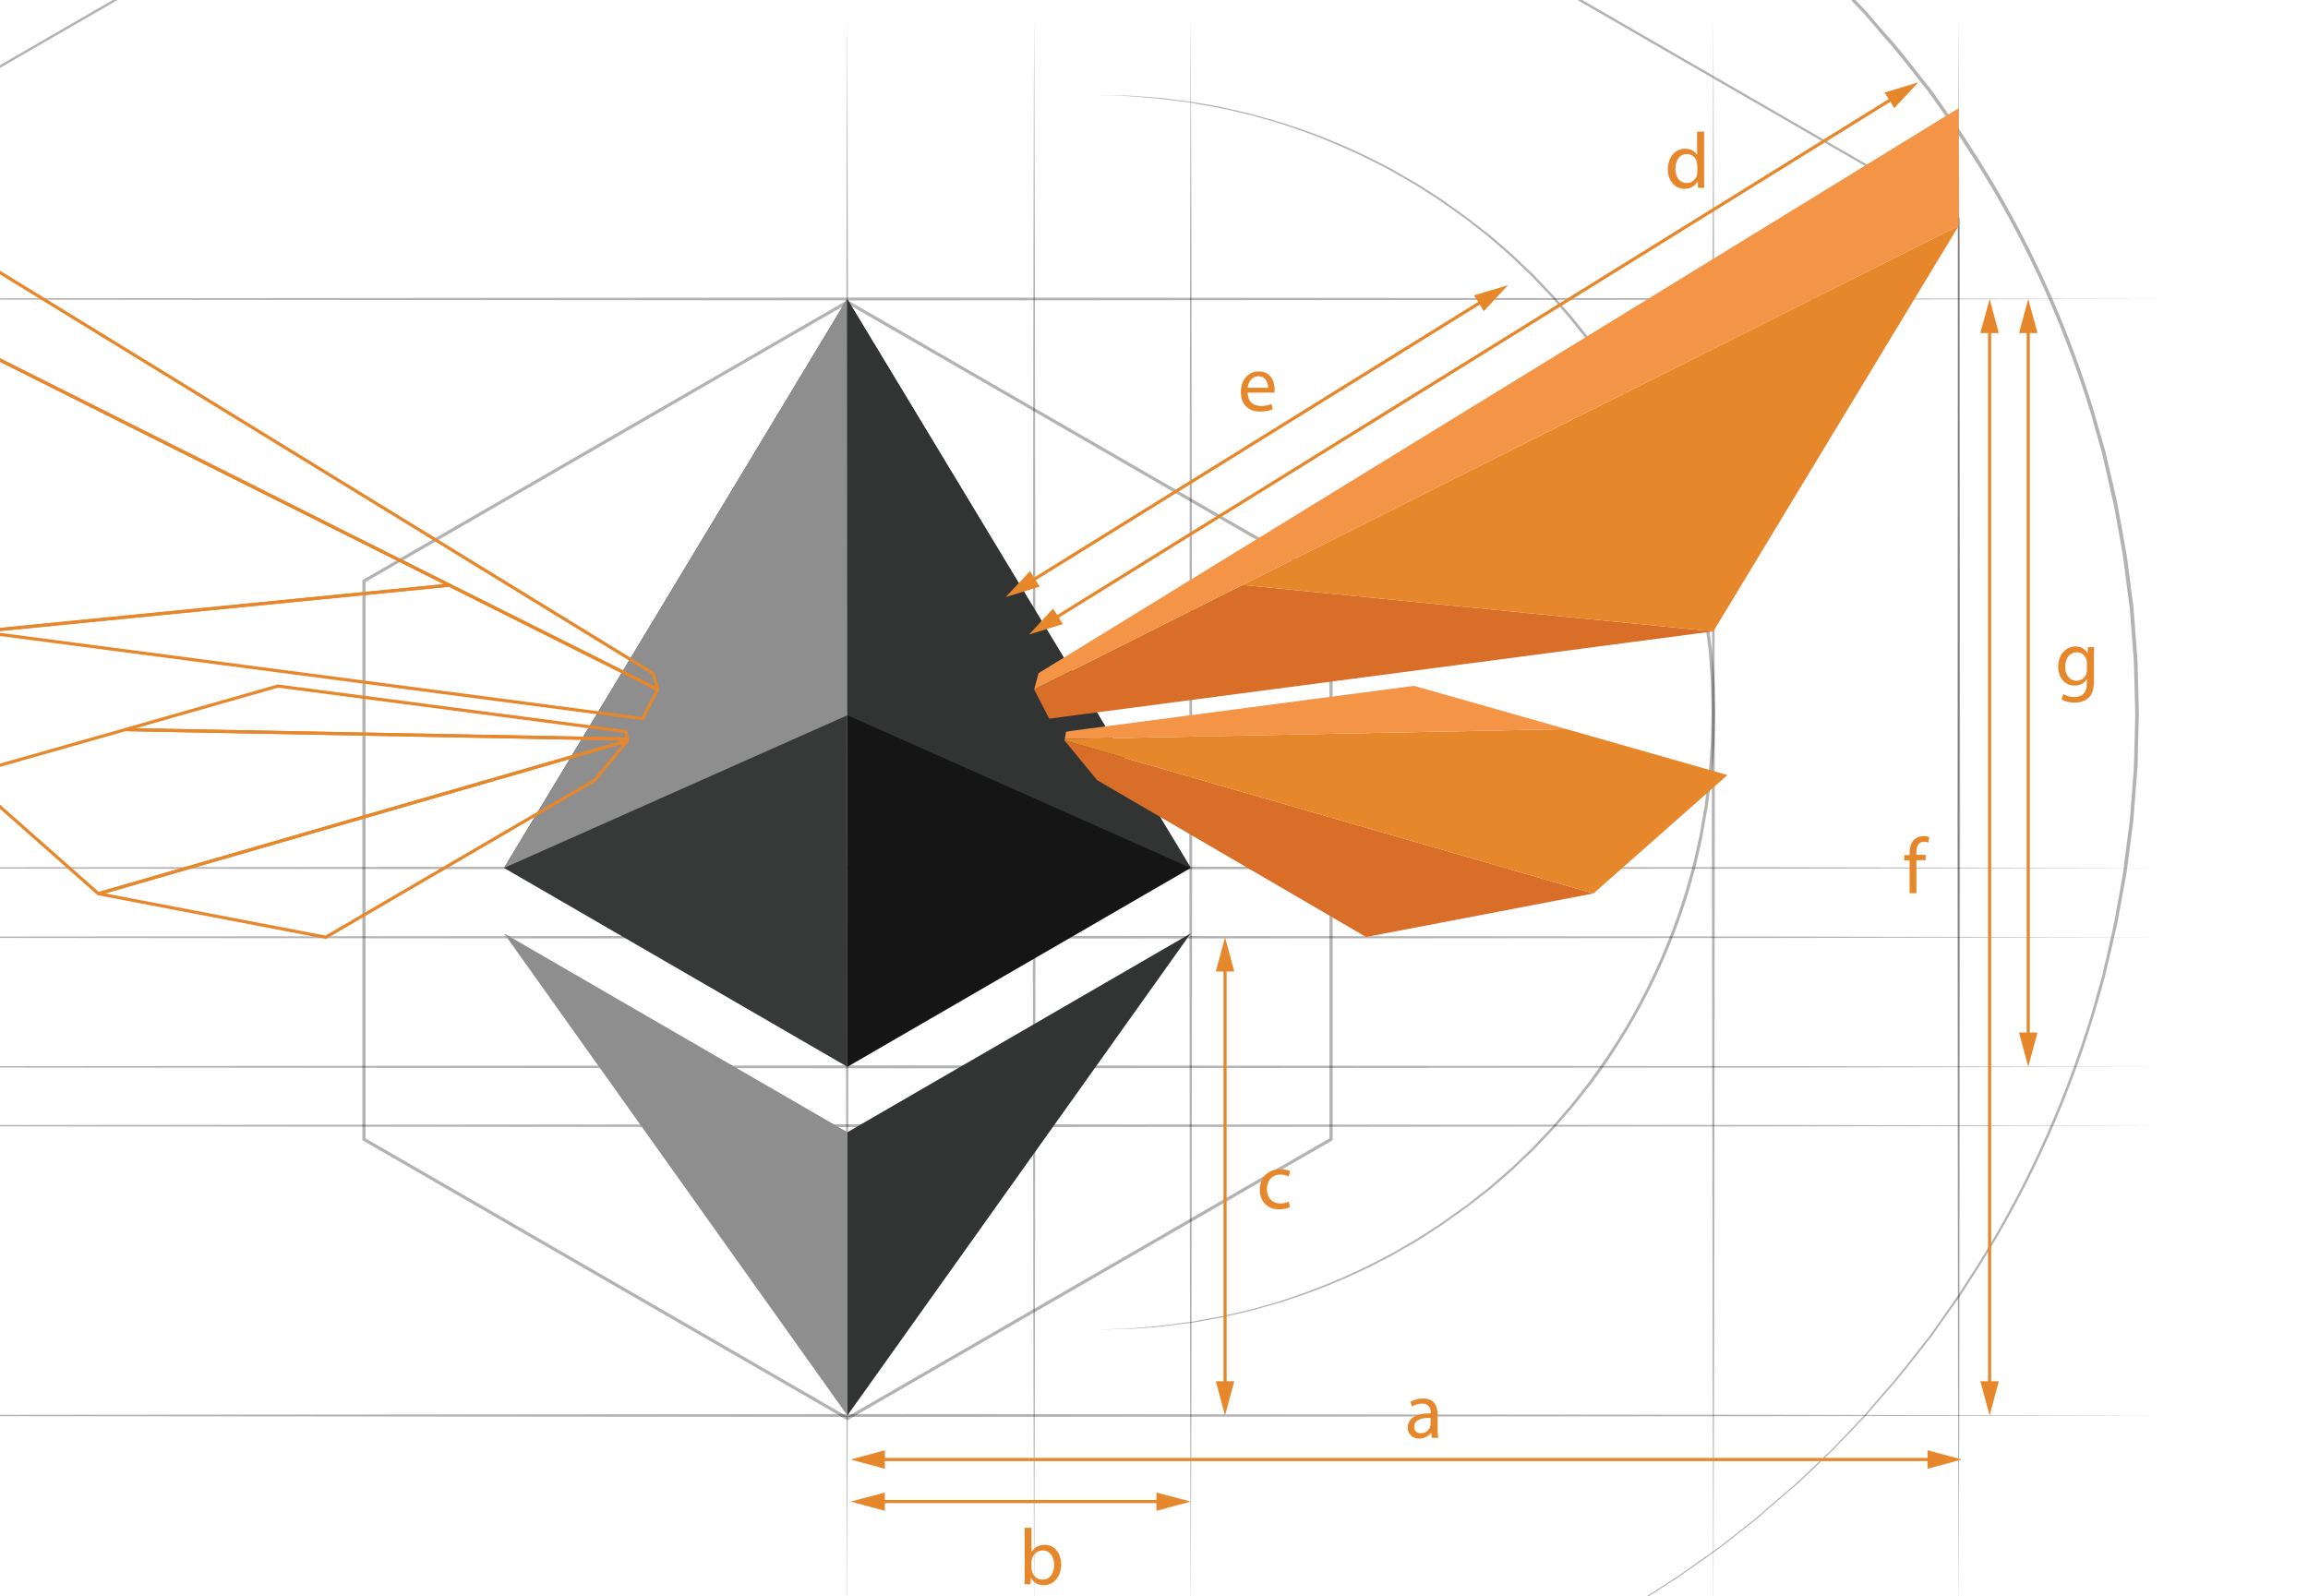 <?xml version="1.0" encoding="UTF-8" standalone="no"?>
<svg
   xmlns:dc="http://purl.org/dc/elements/1.1/"
   xmlns:cc="http://creativecommons.org/ns#"
   xmlns:rdf="http://www.w3.org/1999/02/22-rdf-syntax-ns#"
   xmlns:svg="http://www.w3.org/2000/svg"
   xmlns="http://www.w3.org/2000/svg"
   xml:space="preserve"
   style="enable-background:new 0 0 373 258;"
   viewBox="0 0 373 258"
   y="0px"
   x="0px"
   id="Layer_1"
   version="1.1"><defs
     id="defs3821" /><style
     id="style2"
     type="text/css">
	.st0{opacity:0.3;fill:none;stroke:#000000;stroke-width:0.25;stroke-miterlimit:10;}
	.st1{opacity:0.3;}
	.st2{fill:#383839;}
	.st3{fill:#FFFFFF;stroke:#3B3B3C;stroke-miterlimit:10;}
	.st4{fill:#FFFFFF;}
	.st5{fill:none;stroke:#FFFFFF;stroke-miterlimit:10;}
	.st6{fill:none;}
	.st7{fill:#151515;}
	.st8{fill:#070808;}
	.st9{fill:#232323;}
	.st10{fill:#323333;}
	.st11{fill:#8E8E8E;}
	.st12{fill:#373838;}
	.st13{fill:none;stroke:#000000;stroke-miterlimit:10;}
	.st14{fill:#787878;}
	.st15{fill:#282828;}
	.st16{fill:none;stroke:#EC008C;stroke-miterlimit:10;}
	.st17{fill:#FFFFFF;stroke:#EC008C;stroke-miterlimit:10;}
	.st18{fill:none;stroke:#E7872B;stroke-width:0.25;stroke-miterlimit:10;}
	.st19{fill:#E7872B;}
	.st20{opacity:0.3;fill:none;stroke:#000000;stroke-width:1.297;stroke-miterlimit:10;}
	.st21{fill:#D86E27;}
	.st22{fill:#F49447;}
	.st23{fill:none;stroke:#E7872B;stroke-width:1.297;stroke-linejoin:round;stroke-miterlimit:10;}
	.st24{fill:none;stroke:#E7872B;stroke-width:1.297;stroke-miterlimit:10;}
</style><g
     transform="matrix(0.393,0,0,0.393,569.328,-454.753)"
     id="g9299"><polygon
       style="opacity:0.3;fill:none;stroke:#000000;stroke-width:1.297;stroke-miterlimit:10"
       class="st20"
       points="-1100.2,1740.5 -1299,1625.7 -1299,1396.1 -1100.2,1281.3 -901.3,1396.1 -901.3,1625.7 "
       id="polygon3564" /><g
       style="opacity:0.3"
       class="st1"
       id="g3568"><polygon
         points="-1100.5,982.7 -1100.2,982.5 -1099.9,982.7 -643,1246.7 -642.8,1246.8 -642.8,1247.1 -643.2,1774.7 -643.6,1247.1 -643.4,1247.5 -1100.5,983.8 -1099.9,983.8 -1556.9,1247.5 -1556.7,1247.1 -1557.1,1774.7 -1557.6,1247.1 -1557.6,1246.8 -1557.3,1246.7 "
         id="polygon3566" /></g><g
       style="opacity:0.3"
       class="st1"
       id="g3572"><path
         d="m -643.2,1162.7 c 0,0 0.1,41.3 0.3,103.3 0.1,62 0.2,144.6 0.3,227.2 -0.1,82.6 -0.2,165.2 -0.3,227.2 -0.2,62 -0.3,103.3 -0.3,103.3 0,0 -0.1,-41.3 -0.3,-103.3 -0.1,-62 -0.2,-144.6 -0.3,-227.2 0.1,-82.6 0.2,-165.2 0.3,-227.2 0.1,-62 0.3,-103.3 0.3,-103.3 z"
         id="path3570" /></g><g
       style="opacity:0.3"
       class="st1"
       id="g3576"><path
         d="m -744.1,1162.7 c 0,0 0.1,41.3 0.3,103.3 0.1,62 0.2,144.6 0.3,227.2 -0.1,82.6 -0.2,165.2 -0.3,227.2 -0.2,62 -0.3,103.3 -0.3,103.3 0,0 -0.1,-41.3 -0.3,-103.3 -0.1,-62 -0.2,-144.6 -0.3,-227.2 0.1,-82.6 0.2,-165.2 0.3,-227.2 0.2,-62 0.3,-103.3 0.3,-103.3 z"
         id="path3574" /></g><g
       style="opacity:0.3"
       class="st1"
       id="g3580"><path
         d="m -1023.4,1162.7 c 0,0 0.1,41.3 0.3,103.3 0.1,62 0.2,144.6 0.3,227.2 -0.1,82.6 -0.2,165.2 -0.3,227.2 -0.2,62 -0.3,103.3 -0.3,103.3 0,0 -0.1,-41.3 -0.3,-103.3 -0.1,-62 -0.2,-144.6 -0.3,-227.2 0.1,-82.6 0.2,-165.2 0.3,-227.2 0.1,-62 0.3,-103.3 0.3,-103.3 z"
         id="path3578" /></g><g
       style="opacity:0.3"
       class="st1"
       id="g3584"><path
         d="m -1100.3,1162.7 c 0,0 0.1,41.3 0.3,103.3 0.1,62 0.2,144.6 0.3,227.2 -0.1,82.6 -0.2,165.2 -0.3,227.2 -0.2,62 -0.3,103.3 -0.3,103.3 0,0 -0.1,-41.3 -0.3,-103.3 -0.1,-62 -0.2,-144.6 -0.3,-227.2 0.1,-82.6 0.2,-165.2 0.3,-227.2 0.2,-62 0.3,-103.3 0.3,-103.3 z"
         id="path3582" /></g><g
       style="opacity:0.3"
       class="st1"
       id="g3588"><path
         d="m -959,1162.7 c 0,0 0.1,41.3 0.3,103.3 0.1,62 0.2,144.6 0.3,227.2 -0.1,82.6 -0.2,165.2 -0.3,227.2 -0.2,62 -0.3,103.3 -0.3,103.3 0,0 -0.1,-41.3 -0.3,-103.3 -0.1,-62 -0.2,-144.6 -0.3,-227.2 0.1,-82.6 0.2,-165.2 0.3,-227.2 0.1,-62 0.3,-103.3 0.3,-103.3 z"
         id="path3586" /></g><g
       style="opacity:0.3"
       class="st1"
       id="g3592"><path
         d="m -1596.2,1280.1 c 0,0 64.8,-0.1 162,-0.3 97.2,-0.1 226.8,-0.2 356.4,-0.3 129.6,0.1 259.2,0.2 356.4,0.3 97.2,0.2 162,0.3 162,0.3 0,0 -64.8,0.1 -162,0.3 -97.2,0.1 -226.8,0.2 -356.4,0.3 -129.6,-0.1 -259.2,-0.2 -356.4,-0.3 -97.2,-0.2 -162,-0.3 -162,-0.3 z"
         id="path3590" /></g><g
       style="opacity:0.3"
       class="st1"
       id="g3596"><path
         d="m -1596.2,1739.3 c 0,0 64.8,-0.1 162,-0.3 97.2,-0.1 226.8,-0.2 356.4,-0.3 129.6,0.1 259.2,0.2 356.4,0.3 97.2,0.2 162,0.3 162,0.3 0,0 -64.8,0.1 -162,0.3 -97.2,0.1 -226.8,0.2 -356.4,0.3 -129.6,-0.1 -259.2,-0.2 -356.4,-0.3 -97.2,-0.2 -162,-0.3 -162,-0.3 z"
         id="path3594" /></g><g
       style="opacity:0.3"
       class="st1"
       id="g3600"><path
         d="m -1596.2,1620.1 c 0,0 64.8,-0.1 162,-0.3 97.2,-0.1 226.8,-0.2 356.4,-0.3 129.6,0.1 259.2,0.2 356.4,0.3 97.2,0.2 162,0.3 162,0.3 0,0 -64.8,0.1 -162,0.3 -97.2,0.1 -226.8,0.2 -356.4,0.3 -129.6,-0.1 -259.2,-0.2 -356.4,-0.3 -97.2,-0.2 -162,-0.3 -162,-0.3 z"
         id="path3598" /></g><g
       style="opacity:0.3"
       class="st1"
       id="g3604"><path
         d="m -1596.2,1595.9 c 0,0 64.8,-0.1 162,-0.3 97.2,-0.1 226.8,-0.2 356.4,-0.3 129.6,0.1 259.2,0.2 356.4,0.3 97.2,0.2 162,0.3 162,0.3 0,0 -64.8,0.1 -162,0.3 -97.2,0.1 -226.8,0.2 -356.4,0.3 -129.6,-0.1 -259.2,-0.2 -356.4,-0.3 -97.2,-0.2 -162,-0.3 -162,-0.3 z"
         id="path3602" /></g><g
       style="opacity:0.3"
       class="st1"
       id="g3608"><path
         d="m -1596.2,1542.6 c 0,0 64.8,-0.1 162,-0.3 97.2,-0.1 226.8,-0.2 356.4,-0.3 129.6,0.1 259.2,0.2 356.4,0.3 97.2,0.2 162,0.3 162,0.3 0,0 -64.8,0.1 -162,0.3 -97.2,0.1 -226.8,0.2 -356.4,0.3 -129.6,-0.1 -259.2,-0.2 -356.4,-0.3 -97.2,-0.2 -162,-0.3 -162,-0.3 z"
         id="path3606" /></g><g
       style="opacity:0.3"
       class="st1"
       id="g3612"><path
         d="m -1596.2,1514.1 c 0,0 64.8,-0.1 162,-0.3 97.2,-0.1 226.8,-0.2 356.4,-0.3 129.6,0.1 259.2,0.2 356.4,0.3 97.2,0.2 162,0.3 162,0.3 0,0 -64.8,0.1 -162,0.3 -97.2,0.1 -226.8,0.2 -356.4,0.3 -129.6,-0.1 -259.2,-0.2 -356.4,-0.3 -97.2,-0.1 -162,-0.3 -162,-0.3 z"
         id="path3610" /></g><g
       style="opacity:0.3"
       class="st1"
       id="g3616"><path
         d="m -998,1196.2 c 0,0 3.1,0.1 9,0.2 1.5,0 3.1,0 4.9,0.1 1.8,0.1 3.7,0.3 5.9,0.4 2.1,0.2 4.4,0.3 6.8,0.5 2.4,0.3 5,0.6 7.7,1 1.4,0.2 2.7,0.3 4.2,0.5 1.4,0.2 2.9,0.5 4.4,0.7 3,0.5 6.1,1 9.3,1.7 3.2,0.7 6.5,1.5 10,2.3 1.7,0.4 3.5,0.9 5.2,1.4 1.8,0.5 3.6,1 5.4,1.5 14.6,4.3 30.7,10.5 47.2,19.3 1.1,0.5 2.1,1.1 3.1,1.7 1,0.6 2.1,1.2 3.1,1.8 2.1,1.2 4.2,2.4 6.3,3.6 2.1,1.3 4.1,2.6 6.2,4 1,0.7 2.1,1.3 3.1,2 1.1,0.7 2.1,1.4 3.1,2.2 2.1,1.5 4.1,2.9 6.2,4.4 1.1,0.7 2.1,1.5 3.1,2.3 1,0.8 2,1.6 3.1,2.4 1,0.8 2.1,1.6 3.1,2.4 l 1.6,1.2 1.5,1.3 c 2,1.7 4,3.5 6,5.2 l 1.5,1.3 c 0.5,0.4 1,0.9 1.5,1.4 1,0.9 2,1.9 2.9,2.8 1,0.9 2,1.9 3,2.8 l 1.5,1.4 c 0.5,0.5 1,1 1.4,1.5 1.9,2 3.8,4 5.7,6 l 1.4,1.5 1.4,1.6 c 0.9,1.1 1.8,2.1 2.8,3.2 3.8,4.2 7.2,8.7 10.8,13.2 1.7,2.3 3.4,4.7 5.1,7 0.8,1.2 1.7,2.4 2.5,3.6 0.8,1.2 1.6,2.5 2.4,3.7 12.9,19.6 23.3,41.7 30.4,65.2 0.8,3 1.7,5.9 2.5,8.9 0.8,3 1.4,6 2.1,9 l 1,4.5 0.8,4.6 0.8,4.6 c 0.3,1.5 0.6,3.1 0.8,4.6 0.4,3.1 0.8,6.2 1.2,9.3 0.1,0.8 0.2,1.5 0.3,2.3 l 0.2,2.3 0.4,4.7 0.4,4.7 c 0.1,1.6 0.1,3.1 0.2,4.7 l 0.2,9.4 -0.2,9.4 c -0.1,1.6 0,3.1 -0.2,4.7 l -0.4,4.7 -0.4,4.7 -0.2,2.3 c -0.1,0.8 -0.2,1.5 -0.3,2.3 -0.4,3.1 -0.8,6.2 -1.2,9.3 -0.2,1.5 -0.5,3.1 -0.8,4.6 l -0.8,4.6 -0.8,4.6 -1,4.5 c -0.7,3 -1.3,6 -2.1,9 -0.8,3 -1.7,5.9 -2.5,8.9 -7.2,23.5 -17.6,45.6 -30.4,65.2 -0.8,1.2 -1.6,2.5 -2.4,3.7 -0.8,1.2 -1.7,2.4 -2.5,3.6 -1.7,2.4 -3.3,4.7 -5.1,7 -3.6,4.5 -7,9.1 -10.8,13.2 -0.9,1.1 -1.8,2.1 -2.8,3.2 l -1.4,1.6 -1.4,1.5 c -1.9,2 -3.8,4 -5.7,6 -0.5,0.5 -0.9,1 -1.4,1.5 l -1.5,1.4 c -1,0.9 -2,1.9 -3,2.8 -1,0.9 -2,1.9 -2.9,2.8 -0.5,0.5 -1,0.9 -1.5,1.4 l -1.5,1.3 c -2,1.8 -4,3.5 -6,5.2 l -1.5,1.3 -1.6,1.2 c -1,0.8 -2.1,1.6 -3.1,2.4 -1,0.8 -2,1.6 -3.1,2.4 -1,0.8 -2,1.6 -3.1,2.3 -2.1,1.5 -4.2,3 -6.2,4.4 -1,0.7 -2,1.5 -3.1,2.2 -1.1,0.7 -2.1,1.3 -3.1,2 -2.1,1.3 -4.2,2.7 -6.2,4 -2.1,1.3 -4.2,2.4 -6.3,3.6 -1,0.6 -2.1,1.2 -3.1,1.8 -1,0.6 -2,1.2 -3.1,1.7 -16.5,8.8 -32.6,15 -47.2,19.3 -1.8,0.5 -3.6,1 -5.4,1.5 -1.8,0.5 -3.5,1 -5.2,1.4 -3.5,0.8 -6.8,1.5 -10,2.3 -3.2,0.6 -6.3,1.1 -9.3,1.7 -1.5,0.3 -2.9,0.5 -4.4,0.7 -1.4,0.2 -2.8,0.3 -4.2,0.5 -2.7,0.3 -5.3,0.7 -7.7,1 -2.4,0.2 -4.7,0.4 -6.8,0.5 -2.1,0.2 -4.1,0.3 -5.9,0.4 -1.8,0.1 -3.4,0.1 -4.9,0.1 -5.8,0.1 -9,0.2 -9,0.2 0,0 3.1,-0.1 9,-0.3 1.5,-0.1 3.1,0 4.9,-0.2 1.8,-0.1 3.7,-0.3 5.9,-0.5 2.1,-0.2 4.4,-0.3 6.8,-0.6 2.4,-0.3 5,-0.6 7.7,-1 1.4,-0.2 2.7,-0.4 4.2,-0.5 1.4,-0.2 2.9,-0.5 4.3,-0.8 3,-0.6 6.1,-1.1 9.3,-1.7 3.2,-0.7 6.5,-1.5 10,-2.3 1.7,-0.4 3.5,-0.9 5.2,-1.4 1.8,-0.5 3.6,-1 5.4,-1.5 14.5,-4.4 30.5,-10.7 47,-19.5 1,-0.5 2.1,-1.1 3.1,-1.7 1,-0.6 2,-1.2 3.1,-1.8 2.1,-1.2 4.2,-2.4 6.2,-3.6 2,-1.3 4.1,-2.6 6.2,-4 1,-0.7 2.1,-1.3 3.1,-2 1,-0.7 2,-1.4 3.1,-2.2 2,-1.5 4.1,-2.9 6.2,-4.4 1.1,-0.7 2.1,-1.5 3.1,-2.3 1,-0.8 2,-1.6 3,-2.4 1,-0.8 2,-1.6 3.1,-2.4 l 1.5,-1.2 1.5,-1.3 c 2,-1.7 4,-3.5 6,-5.2 l 1.5,-1.3 c 0.5,-0.4 1,-0.9 1.5,-1.4 1,-0.9 1.9,-1.9 2.9,-2.8 1,-0.9 2,-1.9 2.9,-2.8 l 1.5,-1.4 c 0.5,-0.5 0.9,-1 1.4,-1.5 1.9,-2 3.8,-4 5.7,-6 l 1.4,-1.5 1.4,-1.6 c 0.9,-1.1 1.8,-2.1 2.7,-3.2 3.8,-4.2 7.2,-8.7 10.7,-13.2 1.7,-2.3 3.3,-4.7 5,-7 0.8,-1.2 1.7,-2.4 2.5,-3.5 0.8,-1.2 1.6,-2.4 2.4,-3.7 12.8,-19.5 23.1,-41.6 30.2,-65 0.8,-2.9 1.7,-5.9 2.5,-8.9 0.8,-3 1.4,-6 2.1,-9 l 1,-4.5 0.8,-4.6 0.8,-4.6 c 0.3,-1.5 0.6,-3 0.7,-4.6 0.4,-3.1 0.8,-6.1 1.2,-9.2 0.1,-0.8 0.2,-1.5 0.3,-2.3 l 0.2,-2.3 0.3,-4.6 0.3,-4.6 c 0.1,-1.5 0.1,-3.1 0.2,-4.7 l 0.2,-9.3 -0.2,-9.3 c -0.1,-1.6 0,-3.1 -0.2,-4.7 l -0.3,-4.6 -0.3,-4.6 -0.2,-2.3 c -0.1,-0.8 -0.2,-1.5 -0.3,-2.3 -0.4,-3.1 -0.8,-6.2 -1.2,-9.2 -0.2,-1.5 -0.5,-3.1 -0.7,-4.6 l -0.8,-4.6 -0.8,-4.6 -1,-4.5 c -0.7,-3 -1.3,-6 -2.1,-9 -0.8,-3 -1.7,-5.9 -2.5,-8.9 -7.1,-23.4 -17.4,-45.5 -30.2,-65 -0.8,-1.2 -1.6,-2.5 -2.4,-3.7 -0.8,-1.2 -1.7,-2.4 -2.5,-3.5 -1.7,-2.3 -3.3,-4.7 -5,-7 -3.6,-4.5 -7,-9 -10.7,-13.2 -0.9,-1.1 -1.8,-2.1 -2.7,-3.2 l -1.4,-1.6 -1.4,-1.5 c -1.9,-2 -3.8,-4 -5.7,-6 -0.5,-0.5 -0.9,-1 -1.4,-1.5 l -1.5,-1.4 c -1,-0.9 -2,-1.9 -2.9,-2.8 -1,-0.9 -2,-1.9 -2.9,-2.8 -0.5,-0.5 -1,-0.9 -1.5,-1.4 l -1.5,-1.3 c -2,-1.8 -4,-3.5 -6,-5.2 l -1.5,-1.3 -1.5,-1.2 c -1,-0.8 -2.1,-1.6 -3.1,-2.4 -1,-0.8 -2,-1.6 -3,-2.4 -1,-0.8 -2,-1.6 -3.1,-2.3 -2.1,-1.5 -4.1,-3 -6.2,-4.4 -1,-0.7 -2,-1.5 -3.1,-2.2 -1,-0.7 -2.1,-1.3 -3.1,-2 -2.1,-1.3 -4.1,-2.7 -6.2,-4 -2.1,-1.3 -4.2,-2.4 -6.2,-3.6 -1,-0.6 -2.1,-1.2 -3.1,-1.8 -1,-0.6 -2,-1.2 -3.1,-1.7 -16.5,-8.8 -32.5,-15.1 -47,-19.5 -1.8,-0.5 -3.6,-1 -5.4,-1.5 -1.8,-0.5 -3.5,-1.1 -5.2,-1.4 -3.5,-0.8 -6.8,-1.6 -10,-2.3 -3.2,-0.7 -6.3,-1.2 -9.3,-1.7 -1.5,-0.3 -2.9,-0.5 -4.3,-0.8 -1.4,-0.2 -2.8,-0.4 -4.2,-0.5 -2.7,-0.4 -5.3,-0.7 -7.7,-1 -2.4,-0.2 -4.7,-0.4 -6.8,-0.6 -2.1,-0.2 -4.1,-0.3 -5.9,-0.5 -1.8,-0.1 -3.4,-0.1 -4.9,-0.2 -5.9,-0.2 -9,-0.3 -9,-0.3 z"
         id="path3614" /></g><g
       style="opacity:0.3"
       class="st1"
       id="g3620"><path
         d="m -998,1022.1 c 0,0 5.3,0.1 15.1,0.4 1.2,0 2.5,0.1 3.9,0.1 1.4,0 2.8,0 4.3,0.2 3,0.2 6.3,0.5 9.9,0.7 3.6,0.3 7.4,0.5 11.5,0.9 4.1,0.5 8.4,1 12.9,1.6 2.3,0.3 4.6,0.6 7,0.9 2.4,0.4 4.8,0.8 7.3,1.3 2.5,0.4 5.1,0.9 7.7,1.4 1.3,0.2 2.6,0.5 4,0.7 1.3,0.2 2.7,0.4 4,0.8 5.4,1.2 11,2.5 16.9,3.9 0.7,0.2 1.5,0.3 2.2,0.5 0.7,0.2 1.5,0.4 2.2,0.6 1.5,0.4 2.9,0.8 4.4,1.3 3,0.8 6,1.7 9.1,2.6 24.6,7.3 51.7,17.7 79.5,32.6 0.9,0.5 1.8,0.9 2.6,1.4 0.9,0.5 1.7,1 2.6,1.5 1.7,1 3.5,2 5.2,3 3.5,2 7,4 10.5,6.1 3.5,2.2 6.9,4.4 10.5,6.7 1.8,1.1 3.5,2.3 5.3,3.4 1.8,1.1 3.5,2.4 5.2,3.6 3.5,2.5 7,4.9 10.5,7.4 1.8,1.2 3.5,2.6 5.2,3.9 1.7,1.3 3.4,2.7 5.2,4 1.7,1.4 3.5,2.7 5.2,4.1 l 2.6,2.1 2.5,2.2 c 3.4,2.9 6.8,5.9 10.2,8.8 l 2.6,2.2 c 0.8,0.8 1.6,1.6 2.5,2.3 1.6,1.6 3.3,3.1 5,4.7 1.7,1.6 3.3,3.2 5,4.8 l 2.5,2.4 c 0.8,0.8 1.6,1.7 2.4,2.5 3.2,3.4 6.4,6.7 9.7,10.1 l 2.4,2.6 2.3,2.7 c 1.5,1.8 3.1,3.6 4.7,5.4 6.4,7 12.1,14.7 18.2,22.3 0.4,0.5 0.8,0.9 1.1,1.4 l 1.1,1.5 2.1,3 c 1.4,2 2.8,4 4.2,6 1.4,2 2.8,4 4.3,6 1.3,2.1 2.7,4.1 4,6.2 21.6,33 39.2,70.2 51.2,109.8 1.4,5 2.8,10 4.3,15 0.2,0.6 0.4,1.2 0.5,1.9 l 0.4,1.9 0.9,3.8 c 0.6,2.5 1.2,5.1 1.8,7.6 0.6,2.5 1.2,5.1 1.7,7.6 0.5,2.6 0.9,5.1 1.4,7.7 l 1.4,7.7 c 0.4,2.6 1,5.1 1.3,7.8 0.7,5.2 1.3,10.4 2,15.6 0.2,1.3 0.4,2.6 0.5,3.9 l 0.3,3.9 0.6,7.9 0.6,7.9 c 0.1,1.3 0.2,2.6 0.2,3.9 l 0.1,3.9 0.4,15.8 -0.4,15.8 -0.1,3.9 c 0,1.3 -0.1,2.6 -0.2,3.9 l -0.6,7.9 -0.6,7.9 -0.3,3.9 c -0.1,1.3 -0.3,2.6 -0.5,3.9 -0.7,5.2 -1.3,10.4 -2,15.6 -0.3,2.6 -0.8,5.2 -1.3,7.8 l -1.4,7.7 c -0.5,2.6 -0.9,5.1 -1.4,7.7 -0.6,2.6 -1.2,5.1 -1.7,7.6 -0.6,2.5 -1.2,5.1 -1.8,7.6 l -0.9,3.8 -0.4,1.9 c -0.2,0.6 -0.4,1.3 -0.5,1.9 -1.4,5 -2.8,10 -4.3,15 -12,39.6 -29.6,76.9 -51.2,109.8 -1.3,2.1 -2.7,4.1 -4,6.2 -1.4,2 -2.8,4 -4.3,6 -1.4,2 -2.8,4 -4.2,6 l -2.1,3 -1.1,1.5 c -0.4,0.5 -0.7,1 -1.1,1.4 -6,7.6 -11.8,15.3 -18.2,22.3 -1.6,1.8 -3.1,3.6 -4.7,5.4 l -2.3,2.7 -2.4,2.6 c -3.2,3.4 -6.5,6.8 -9.7,10.1 -0.8,0.8 -1.6,1.7 -2.4,2.5 l -2.5,2.4 c -1.7,1.6 -3.3,3.2 -5,4.8 -1.7,1.6 -3.3,3.2 -5,4.7 -0.8,0.8 -1.6,1.6 -2.5,2.3 l -2.6,2.2 c -3.4,3 -6.8,5.9 -10.2,8.8 l -2.5,2.2 -2.6,2.1 c -1.7,1.4 -3.5,2.7 -5.2,4.1 -1.7,1.4 -3.4,2.7 -5.2,4.1 -1.7,1.3 -3.4,2.7 -5.2,3.9 -3.5,2.5 -7,5 -10.5,7.4 -1.7,1.2 -3.4,2.5 -5.2,3.6 -1.8,1.1 -3.5,2.3 -5.3,3.4 -3.5,2.3 -7,4.5 -10.5,6.7 -3.5,2.1 -7.1,4.1 -10.5,6.1 -1.7,1 -3.5,2 -5.2,3 -0.9,0.5 -1.7,1 -2.6,1.5 -0.9,0.5 -1.8,0.9 -2.6,1.4 -27.9,14.8 -55,25.3 -79.5,32.6 -3.1,0.9 -6.1,1.7 -9.1,2.6 -1.5,0.4 -3,0.8 -4.4,1.3 -0.7,0.2 -1.5,0.4 -2.2,0.6 -0.7,0.2 -1.5,0.3 -2.2,0.5 -5.8,1.3 -11.5,2.6 -16.9,3.9 -1.3,0.3 -2.7,0.5 -4,0.8 -1.3,0.2 -2.7,0.5 -4,0.7 -2.6,0.5 -5.2,0.9 -7.7,1.4 -2.5,0.4 -4.9,0.9 -7.3,1.3 -2.4,0.3 -4.7,0.6 -7,0.9 -4.6,0.6 -8.9,1.1 -12.9,1.6 -4.1,0.4 -7.9,0.6 -11.5,0.9 -3.6,0.3 -6.9,0.5 -9.9,0.7 -1.5,0.1 -3,0.1 -4.3,0.2 -1.4,0 -2.7,0.1 -3.9,0.1 -9.8,0.2 -15.1,0.4 -15.1,0.4 0,0 5.3,-0.1 15.1,-0.4 1.2,0 2.5,-0.1 3.9,-0.1 1.4,-0.1 2.8,0 4.3,-0.2 3,-0.2 6.3,-0.5 9.9,-0.8 3.6,-0.3 7.4,-0.5 11.5,-0.9 4.1,-0.5 8.4,-1.1 12.9,-1.7 2.3,-0.3 4.6,-0.6 7,-0.9 2.4,-0.4 4.8,-0.9 7.3,-1.3 2.5,-0.5 5.1,-0.9 7.7,-1.4 1.3,-0.2 2.6,-0.5 4,-0.7 1.3,-0.2 2.7,-0.5 4,-0.8 5.4,-1.3 11,-2.6 16.8,-3.9 0.7,-0.2 1.5,-0.3 2.2,-0.5 0.7,-0.2 1.5,-0.4 2.2,-0.6 1.5,-0.4 2.9,-0.8 4.4,-1.3 3,-0.9 6,-1.7 9.1,-2.6 24.5,-7.4 51.5,-17.9 79.3,-32.7 0.9,-0.5 1.8,-0.9 2.6,-1.4 0.9,-0.5 1.7,-1 2.6,-1.5 1.7,-1 3.5,-2 5.2,-3 3.5,-2 7,-4 10.5,-6.1 3.4,-2.2 6.9,-4.4 10.4,-6.7 1.8,-1.1 3.5,-2.3 5.3,-3.4 1.8,-1.1 3.4,-2.4 5.2,-3.6 3.5,-2.5 6.9,-4.9 10.5,-7.4 1.8,-1.2 3.5,-2.6 5.2,-3.9 1.7,-1.3 3.4,-2.7 5.1,-4 1.7,-1.4 3.5,-2.7 5.2,-4.1 l 2.6,-2.1 2.5,-2.2 c 3.4,-2.9 6.7,-5.8 10.2,-8.8 l 2.6,-2.2 c 0.8,-0.8 1.6,-1.6 2.5,-2.3 1.6,-1.6 3.3,-3.1 4.9,-4.7 1.7,-1.6 3.3,-3.2 5,-4.7 l 2.5,-2.4 c 0.8,-0.8 1.6,-1.7 2.4,-2.5 3.2,-3.4 6.4,-6.7 9.6,-10.1 l 2.4,-2.6 2.3,-2.7 c 1.5,-1.8 3.1,-3.6 4.6,-5.4 6.4,-7 12.1,-14.7 18.1,-22.3 0.4,-0.5 0.8,-0.9 1.1,-1.4 l 1.1,-1.5 2.1,-3 c 1.4,-2 2.8,-4 4.2,-6 1.4,-2 2.8,-4 4.2,-6 1.3,-2.1 2.7,-4.1 4,-6.2 21.6,-32.9 39,-70.1 51,-109.6 1.4,-5 2.8,-9.9 4.2,-14.9 0.2,-0.6 0.4,-1.2 0.5,-1.9 l 0.4,-1.9 0.9,-3.8 c 0.6,-2.5 1.2,-5.1 1.7,-7.6 0.6,-2.5 1.2,-5.1 1.7,-7.6 0.5,-2.6 0.9,-5.1 1.4,-7.7 l 1.4,-7.7 c 0.4,-2.6 1,-5.1 1.2,-7.7 0.7,-5.2 1.3,-10.4 2,-15.6 0.2,-1.3 0.4,-2.6 0.5,-3.9 l 0.3,-3.9 0.6,-7.8 0.6,-7.8 c 0.1,-1.3 0.2,-2.6 0.2,-3.9 l 0.1,-3.9 0.4,-15.8 -0.4,-15.7 -0.1,-3.9 c 0,-1.3 -0.1,-2.6 -0.2,-3.9 l -0.6,-7.8 -0.6,-7.8 -0.3,-3.9 c -0.1,-1.3 -0.3,-2.6 -0.5,-3.9 -0.7,-5.2 -1.3,-10.4 -2,-15.6 -0.3,-2.6 -0.8,-5.2 -1.2,-7.7 l -1.4,-7.7 c -0.5,-2.6 -0.9,-5.1 -1.4,-7.7 -0.5,-2.5 -1.2,-5.1 -1.7,-7.6 -0.6,-2.5 -1.2,-5.1 -1.7,-7.6 l -0.9,-3.8 -0.4,-1.9 c -0.2,-0.6 -0.3,-1.2 -0.5,-1.9 -1.4,-5 -2.8,-10 -4.2,-14.9 -11.9,-39.5 -29.4,-76.7 -51,-109.6 -1.3,-2.1 -2.7,-4.1 -4,-6.2 -1.4,-2 -2.8,-4 -4.2,-6 -1.4,-2 -2.8,-4 -4.2,-6 l -2.1,-3 -1.1,-1.5 c -0.4,-0.5 -0.7,-1 -1.1,-1.4 -6,-7.6 -11.7,-15.3 -18.1,-22.3 -1.5,-1.8 -3.1,-3.6 -4.6,-5.4 l -2.3,-2.7 -2.4,-2.6 c -3.2,-3.4 -6.4,-6.8 -9.6,-10.1 -0.8,-0.8 -1.6,-1.7 -2.4,-2.5 l -2.5,-2.4 c -1.7,-1.6 -3.3,-3.2 -5,-4.7 -1.7,-1.6 -3.3,-3.2 -4.9,-4.7 -0.8,-0.8 -1.6,-1.6 -2.5,-2.3 l -2.6,-2.2 c -3.4,-3 -6.8,-5.9 -10.2,-8.8 l -2.5,-2.2 -2.6,-2.1 c -1.7,-1.4 -3.5,-2.7 -5.2,-4.1 -1.7,-1.4 -3.4,-2.7 -5.1,-4 -1.7,-1.3 -3.4,-2.7 -5.2,-3.9 -3.5,-2.5 -7,-5 -10.5,-7.4 -1.7,-1.2 -3.4,-2.5 -5.2,-3.6 -1.8,-1.1 -3.5,-2.3 -5.3,-3.4 -3.5,-2.3 -7,-4.5 -10.4,-6.7 -3.5,-2.1 -7.1,-4.1 -10.5,-6.1 -1.7,-1 -3.5,-2 -5.2,-3 -0.9,-0.5 -1.7,-1 -2.6,-1.5 -0.9,-0.5 -1.8,-0.9 -2.6,-1.4 -27.8,-14.8 -54.8,-25.4 -79.3,-32.7 -3.1,-0.9 -6.1,-1.7 -9.1,-2.6 -1.5,-0.4 -3,-0.8 -4.4,-1.3 -0.7,-0.2 -1.5,-0.4 -2.2,-0.6 -0.7,-0.2 -1.5,-0.3 -2.2,-0.5 -5.8,-1.4 -11.4,-2.7 -16.8,-3.9 -1.3,-0.3 -2.7,-0.6 -4,-0.8 -1.3,-0.2 -2.7,-0.5 -4,-0.7 -2.6,-0.5 -5.2,-0.9 -7.7,-1.4 -2.5,-0.4 -4.9,-0.9 -7.3,-1.3 -2.4,-0.3 -4.7,-0.6 -7,-0.9 -4.6,-0.6 -8.9,-1.1 -12.9,-1.7 -4.1,-0.4 -7.9,-0.6 -11.5,-0.9 -3.6,-0.3 -6.9,-0.5 -9.9,-0.8 -1.5,-0.2 -3,-0.1 -4.3,-0.2 -1.4,0 -2.7,-0.1 -3.9,-0.1 -9.9,-1.3 -15.1,-1.4 -15.1,-1.4 z"
         id="path3618" /></g><g
       id="g3666"><g
         id="g3634"><polygon
           style="fill:#323333"
           class="st10"
           points="-1100.2,1739.3 -959,1541 -1100.2,1622.8 "
           id="polygon3622" /><polygon
           style="fill:#151515"
           class="st7"
           points="-1100.3,1280.1 -959,1514.1 -1100.2,1595.9 "
           id="polygon3624" /><polygon
           style="fill:#8e8e8e"
           class="st11"
           points="-1100.2,1739.3 -1241.4,1541 -1100.2,1622.8 "
           id="polygon3626" /><polygon
           style="fill:#373838"
           class="st12"
           points="-1100.3,1280.1 -1241.4,1514.1 -1100.2,1595.9 "
           id="polygon3628" /><polyline
           style="fill:#8e8e8e"
           class="st11"
           points="-1100.2,1451.3 -1241.4,1514.1 -1100.3,1280.1   "
           id="polyline3630" /><polygon
           style="fill:#323333"
           class="st10"
           points="-959,1514.1 -1100.2,1451.3 -1100.3,1280.1 "
           id="polygon3632" /></g><polygon
         style="fill:#d86e27"
         class="st21"
         points="-1023.4,1440.7 -1017.2,1452.7 -744.1,1416.8 -937.7,1397.7 "
         id="polygon3636" /><polygon
         style="fill:#e7872b"
         class="st19"
         points="-643.2,1250 -937.7,1397.7 -744.1,1416.8 "
         id="polygon3638" /><polyline
         style="fill:#f49447"
         class="st22"
         points="-937.7,1397.7 -643.2,1250 -643.2,1201.6 -1021.6,1434 -1023.4,1440.7 -937.7,1397.7  "
         id="polyline3640" /><polygon
         style="fill:none"
         class="st6"
         points="-1015.5,1471 -1015.4,1470.3 -1017.6,1470.4 "
         id="polygon3642" /><polygon
         style="fill:#d86e27"
         class="st21"
         points="-997.5,1478 -886.9,1542.5 -793.4,1524.6 -1010.9,1461.7 "
         id="polygon3644" /><polygon
         style="fill:#e7872b"
         class="st19"
         points="-793.4,1524.6 -793.4,1524.6 -738.3,1475.9 -804.5,1457 -1010.8,1461.1 -1010.9,1461.7 "
         id="polygon3646" /><polygon
         style="fill:#f49447"
         class="st22"
         points="-804.5,1457 -867.2,1439.2 -1008.7,1457.8 -1010.3,1458.1 -1010.8,1461.1 "
         id="polygon3648" /><g
         id="g3664"><g
           id="g3662"><polygon
             style="fill:none;stroke:#e7872b;stroke-width:1.297;stroke-linejoin:round;stroke-miterlimit:10"
             class="st23"
             points="-1178.2,1440.7 -1184.4,1452.7 -1457.5,1416.9 -1263.9,1397.8 "
             id="polygon3650" /><polygon
             style="fill:none;stroke:#e7872b;stroke-width:1.297;stroke-linejoin:round;stroke-miterlimit:10"
             class="st23"
             points="-1558.5,1250.2 -1263.9,1397.8 -1457.5,1416.9 "
             id="polygon3652" /><polyline
             style="fill:none;stroke:#e7872b;stroke-width:1.297;stroke-linejoin:round;stroke-miterlimit:10"
             class="st23"
             points="-1263.9,1397.8 -1558.5,1250.2 -1558.5,1201.8 -1180.1,1434.1 -1178.2,1440.7 -1263.9,1397.8         "
             id="polyline3654" /><polygon
             style="fill:none;stroke:#e7872b;stroke-width:1.297;stroke-linejoin:round;stroke-miterlimit:10"
             class="st23"
             points="-1204.1,1478 -1314.7,1542.6 -1408.2,1524.7 -1190.7,1461.8 "
             id="polygon3656" /><polygon
             style="fill:none;stroke:#e7872b;stroke-width:1.297;stroke-linejoin:round;stroke-miterlimit:10"
             class="st23"
             points="-1408.2,1524.7 -1408.2,1524.7 -1463.3,1476 -1397.1,1457.2 -1190.8,1461.1 -1190.7,1461.8 "
             id="polygon3658" /><polygon
             style="fill:none;stroke:#e7872b;stroke-width:1.297;stroke-linejoin:round;stroke-miterlimit:10"
             class="st23"
             points="-1397.1,1457.2 -1334.4,1439.3 -1192.9,1457.8 -1191.3,1458.1 -1190.8,1461.1 "
             id="polygon3660" /></g></g></g><g
       id="g3766"><g
         id="g3680"><g
           id="g3678"><line
             style="fill:none;stroke:#e7872b;stroke-width:1.297;stroke-miterlimit:10"
             class="st24"
             x1="-669.5"
             y1="1197.1"
             x2="-1015.8"
             y2="1412"
             id="line3668" /><g
             id="g3672"><polygon
               style="fill:#e7872b"
               class="st19"
               points="-659.8,1191 -669.7,1201.6 -673.7,1195.2 "
               id="polygon3670" /></g><g
             id="g3676"><polygon
               style="fill:#e7872b"
               class="st19"
               points="-1025.5,1418.1 -1011.6,1413.8 -1015.6,1407.4 "
               id="polygon3674" /></g></g></g><g
         id="g3694"><g
           id="g3692"><line
             style="fill:none;stroke:#e7872b;stroke-width:1.297;stroke-miterlimit:10"
             class="st24"
             x1="-838.3"
             y1="1280.5"
             x2="-1025.3"
             y2="1396.6"
             id="line3682" /><g
             id="g3686"><polygon
               style="fill:#e7872b"
               class="st19"
               points="-828.5,1274.4 -838.5,1285.1 -842.5,1278.6 "
               id="polygon3684" /></g><g
             id="g3690"><polygon
               style="fill:#e7872b"
               class="st19"
               points="-1035.1,1402.7 -1021.1,1398.4 -1025.1,1392 "
               id="polygon3688" /></g></g></g><g
         id="g3708"><g
           id="g3706"><line
             style="fill:none;stroke:#e7872b;stroke-width:1.297;stroke-miterlimit:10"
             class="st24"
             x1="-630.5"
             y1="1291.5"
             x2="-630.5"
             y2="1727.8"
             id="line3696" /><g
             id="g3700"><polygon
               style="fill:#e7872b"
               class="st19"
               points="-630.5,1280.1 -626.7,1294.1 -634.3,1294.1 "
               id="polygon3698" /></g><g
             id="g3704"><polygon
               style="fill:#e7872b"
               class="st19"
               points="-630.5,1739.3 -626.7,1725.2 -634.3,1725.2 "
               id="polygon3702" /></g></g></g><g
         id="g3722"><g
           id="g3720"><line
             style="fill:none;stroke:#e7872b;stroke-width:1.297;stroke-miterlimit:10"
             class="st24"
             x1="-614.6"
             y1="1291.5"
             x2="-614.6"
             y2="1584.4"
             id="line3710" /><g
             id="g3714"><polygon
               style="fill:#e7872b"
               class="st19"
               points="-614.6,1280.1 -610.8,1294.1 -618.4,1294.1 "
               id="polygon3712" /></g><g
             id="g3718"><polygon
               style="fill:#e7872b"
               class="st19"
               points="-614.6,1595.9 -610.8,1581.8 -618.4,1581.8 "
               id="polygon3716" /></g></g></g><g
         id="g3736"><g
           id="g3734"><line
             style="fill:none;stroke:#e7872b;stroke-width:1.297;stroke-miterlimit:10"
             class="st24"
             x1="-944.9"
             y1="1554.1"
             x2="-944.9"
             y2="1727.8"
             id="line3724" /><g
             id="g3728"><polygon
               style="fill:#e7872b"
               class="st19"
               points="-944.9,1542.6 -941.1,1556.7 -948.7,1556.7 "
               id="polygon3726" /></g><g
             id="g3732"><polygon
               style="fill:#e7872b"
               class="st19"
               points="-944.9,1739.3 -941.1,1725.2 -948.7,1725.2 "
               id="polygon3730" /></g></g></g><g
         id="g3750"><g
           id="g3748"><line
             style="fill:none;stroke:#e7872b;stroke-width:1.297;stroke-miterlimit:10"
             class="st24"
             x1="-653.4"
             y1="1757.4"
             x2="-1087.4"
             y2="1757.4"
             id="line3738" /><g
             id="g3742"><polygon
               style="fill:#e7872b"
               class="st19"
               points="-641.9,1757.4 -656,1761.2 -656,1753.6 "
               id="polygon3740" /></g><g
             id="g3746"><polygon
               style="fill:#e7872b"
               class="st19"
               points="-1098.9,1757.4 -1084.8,1761.2 -1084.8,1753.6 "
               id="polygon3744" /></g></g></g><g
         id="g3764"><g
           id="g3762"><line
             style="fill:none;stroke:#e7872b;stroke-width:1.297;stroke-miterlimit:10"
             class="st24"
             x1="-970.5"
             y1="1774.7"
             x2="-1087.4"
             y2="1774.7"
             id="line3752" /><g
             id="g3756"><polygon
               style="fill:#e7872b"
               class="st19"
               points="-959,1774.7 -973.1,1778.5 -973.1,1771 "
               id="polygon3754" /></g><g
             id="g3760"><polygon
               style="fill:#e7872b"
               class="st19"
               points="-1098.9,1774.7 -1084.8,1778.5 -1084.8,1771 "
               id="polygon3758" /></g></g></g></g><g
       id="g3772"><g
         id="g3770"><path
           style="fill:#e7872b"
           class="st19"
           d="m -747.9,1211.2 v 19.1 c 0,1.4 0,3 0.1,4.1 h -2.6 l -0.1,-2.7 h -0.1 c -0.9,1.8 -2.8,3.1 -5.4,3.1 -3.8,0 -6.8,-3.2 -6.8,-8 0,-5.3 3.2,-8.5 7.1,-8.5 2.4,0 4,1.1 4.8,2.4 h 0.1 v -9.4 h 2.9 z m -2.9,13.8 c 0,-0.4 0,-0.8 -0.1,-1.2 -0.4,-1.8 -2,-3.3 -4.1,-3.3 -3,0 -4.7,2.6 -4.7,6.1 0,3.2 1.6,5.8 4.7,5.8 1.9,0 3.7,-1.3 4.2,-3.4 0.1,-0.4 0.1,-0.8 0.1,-1.2 v -2.8 z"
           id="path3768" /></g></g><g
       id="g3798"><g
         id="g3776"><path
           style="fill:#e7872b"
           class="st19"
           d="m -859.9,1748.4 -0.2,-2 h -0.1 c -0.9,1.2 -2.6,2.4 -4.8,2.4 -3.2,0 -4.8,-2.3 -4.8,-4.5 0,-3.8 3.4,-5.9 9.5,-5.9 v -0.3 c 0,-1.3 -0.4,-3.7 -3.6,-3.7 -1.5,0 -3,0.5 -4.1,1.2 l -0.7,-1.9 c 1.3,-0.8 3.2,-1.4 5.2,-1.4 4.8,0 6,3.3 6,6.5 v 5.9 c 0,1.4 0.1,2.7 0.3,3.8 h -2.7 z m -0.5,-8.1 c -3.1,-0.1 -6.7,0.5 -6.7,3.6 0,1.9 1.2,2.7 2.7,2.7 2.1,0 3.4,-1.3 3.8,-2.6 0.1,-0.3 0.2,-0.6 0.2,-0.9 z"
           id="path3774" /></g><g
         id="g3780"><path
           style="fill:#e7872b"
           class="st19"
           d="m -1027.4,1808.7 c 0.1,-1.1 0.1,-2.7 0.1,-4.1 v -19.1 h 2.8 v 9.9 h 0.1 c 1,-1.8 2.8,-2.9 5.4,-2.9 3.9,0 6.7,3.3 6.7,8.1 0,5.6 -3.6,8.5 -7.1,8.5 -2.3,0 -4.1,-0.9 -5.3,-3 h -0.1 l -0.1,2.6 z m 3,-6.3 c 0,0.4 0.1,0.7 0.1,1 0.6,2 2.2,3.4 4.3,3.4 3,0 4.8,-2.4 4.8,-6.1 0,-3.2 -1.6,-5.9 -4.7,-5.9 -2,0 -3.8,1.3 -4.4,3.5 -0.1,0.3 -0.2,0.7 -0.2,1.2 v 2.9 z"
           id="path3778" /></g><g
         id="g3784"><path
           style="fill:#e7872b"
           class="st19"
           d="m -918.2,1653.6 c -0.8,0.4 -2.4,0.9 -4.5,0.9 -4.8,0 -7.9,-3.2 -7.9,-8.1 0,-4.9 3.3,-8.4 8.5,-8.4 1.7,0 3.2,0.4 4,0.8 l -0.7,2.2 c -0.7,-0.4 -1.8,-0.8 -3.3,-0.8 -3.6,0 -5.6,2.7 -5.6,6 0,3.7 2.4,5.9 5.5,5.9 1.6,0 2.7,-0.4 3.5,-0.8 z"
           id="path3782" /></g><g
         id="g3788"><path
           style="fill:#e7872b"
           class="st19"
           d="m -935.6,1318.6 c 0.1,3.9 2.5,5.5 5.4,5.5 2.1,0 3.3,-0.4 4.4,-0.8 l 0.5,2.1 c -1,0.5 -2.7,1 -5.3,1 -4.9,0 -7.8,-3.2 -7.8,-8 0,-4.8 2.8,-8.5 7.4,-8.5 5.2,0 6.5,4.5 6.5,7.4 0,0.6 -0.1,1 -0.1,1.3 z m 8.4,-2 c 0,-1.8 -0.8,-4.7 -4,-4.7 -2.9,0 -4.2,2.7 -4.4,4.7 z"
           id="path3786" /></g><g
         id="g3792"><path
           style="fill:#e7872b"
           class="st19"
           d="M -663.4,1524.6 V 1511 h -2.2 v -2.2 h 2.2 v -0.8 c 0,-2.2 0.5,-4.2 1.8,-5.5 1.1,-1 2.5,-1.5 3.9,-1.5 1,0 1.9,0.2 2.4,0.5 l -0.4,2.2 c -0.4,-0.2 -1,-0.4 -1.8,-0.4 -2.4,0 -3.1,2.2 -3.1,4.6 v 0.8 h 3.8 v 2.2 h -3.8 v 13.6 h -2.8 z"
           id="path3790" /></g><g
         id="g3796"><path
           style="fill:#e7872b"
           class="st19"
           d="m -587.5,1423.5 c -0.1,1.1 -0.1,2.4 -0.1,4.3 v 9.2 c 0,3.6 -0.7,5.8 -2.3,7.2 -1.5,1.4 -3.8,1.9 -5.7,1.9 -1.9,0 -4,-0.5 -5.3,-1.3 l 0.7,-2.2 c 1,0.7 2.7,1.2 4.6,1.2 2.9,0 5.1,-1.5 5.1,-5.5 v -1.8 h -0.1 c -0.9,1.5 -2.6,2.6 -5,2.6 -3.9,0 -6.7,-3.3 -6.7,-7.7 0,-5.4 3.5,-8.4 7.1,-8.4 2.7,0 4.2,1.4 4.9,2.7 h 0.1 l 0.1,-2.4 h 2.6 z m -3,6.2 c 0,-0.5 0,-0.9 -0.2,-1.3 -0.5,-1.7 -1.9,-3 -4,-3 -2.7,0 -4.7,2.3 -4.7,6 0,3.1 1.6,5.7 4.7,5.7 1.8,0 3.4,-1.1 4,-2.9 0.2,-0.5 0.2,-1 0.2,-1.5 z"
           id="path3794" /></g></g></g></svg>